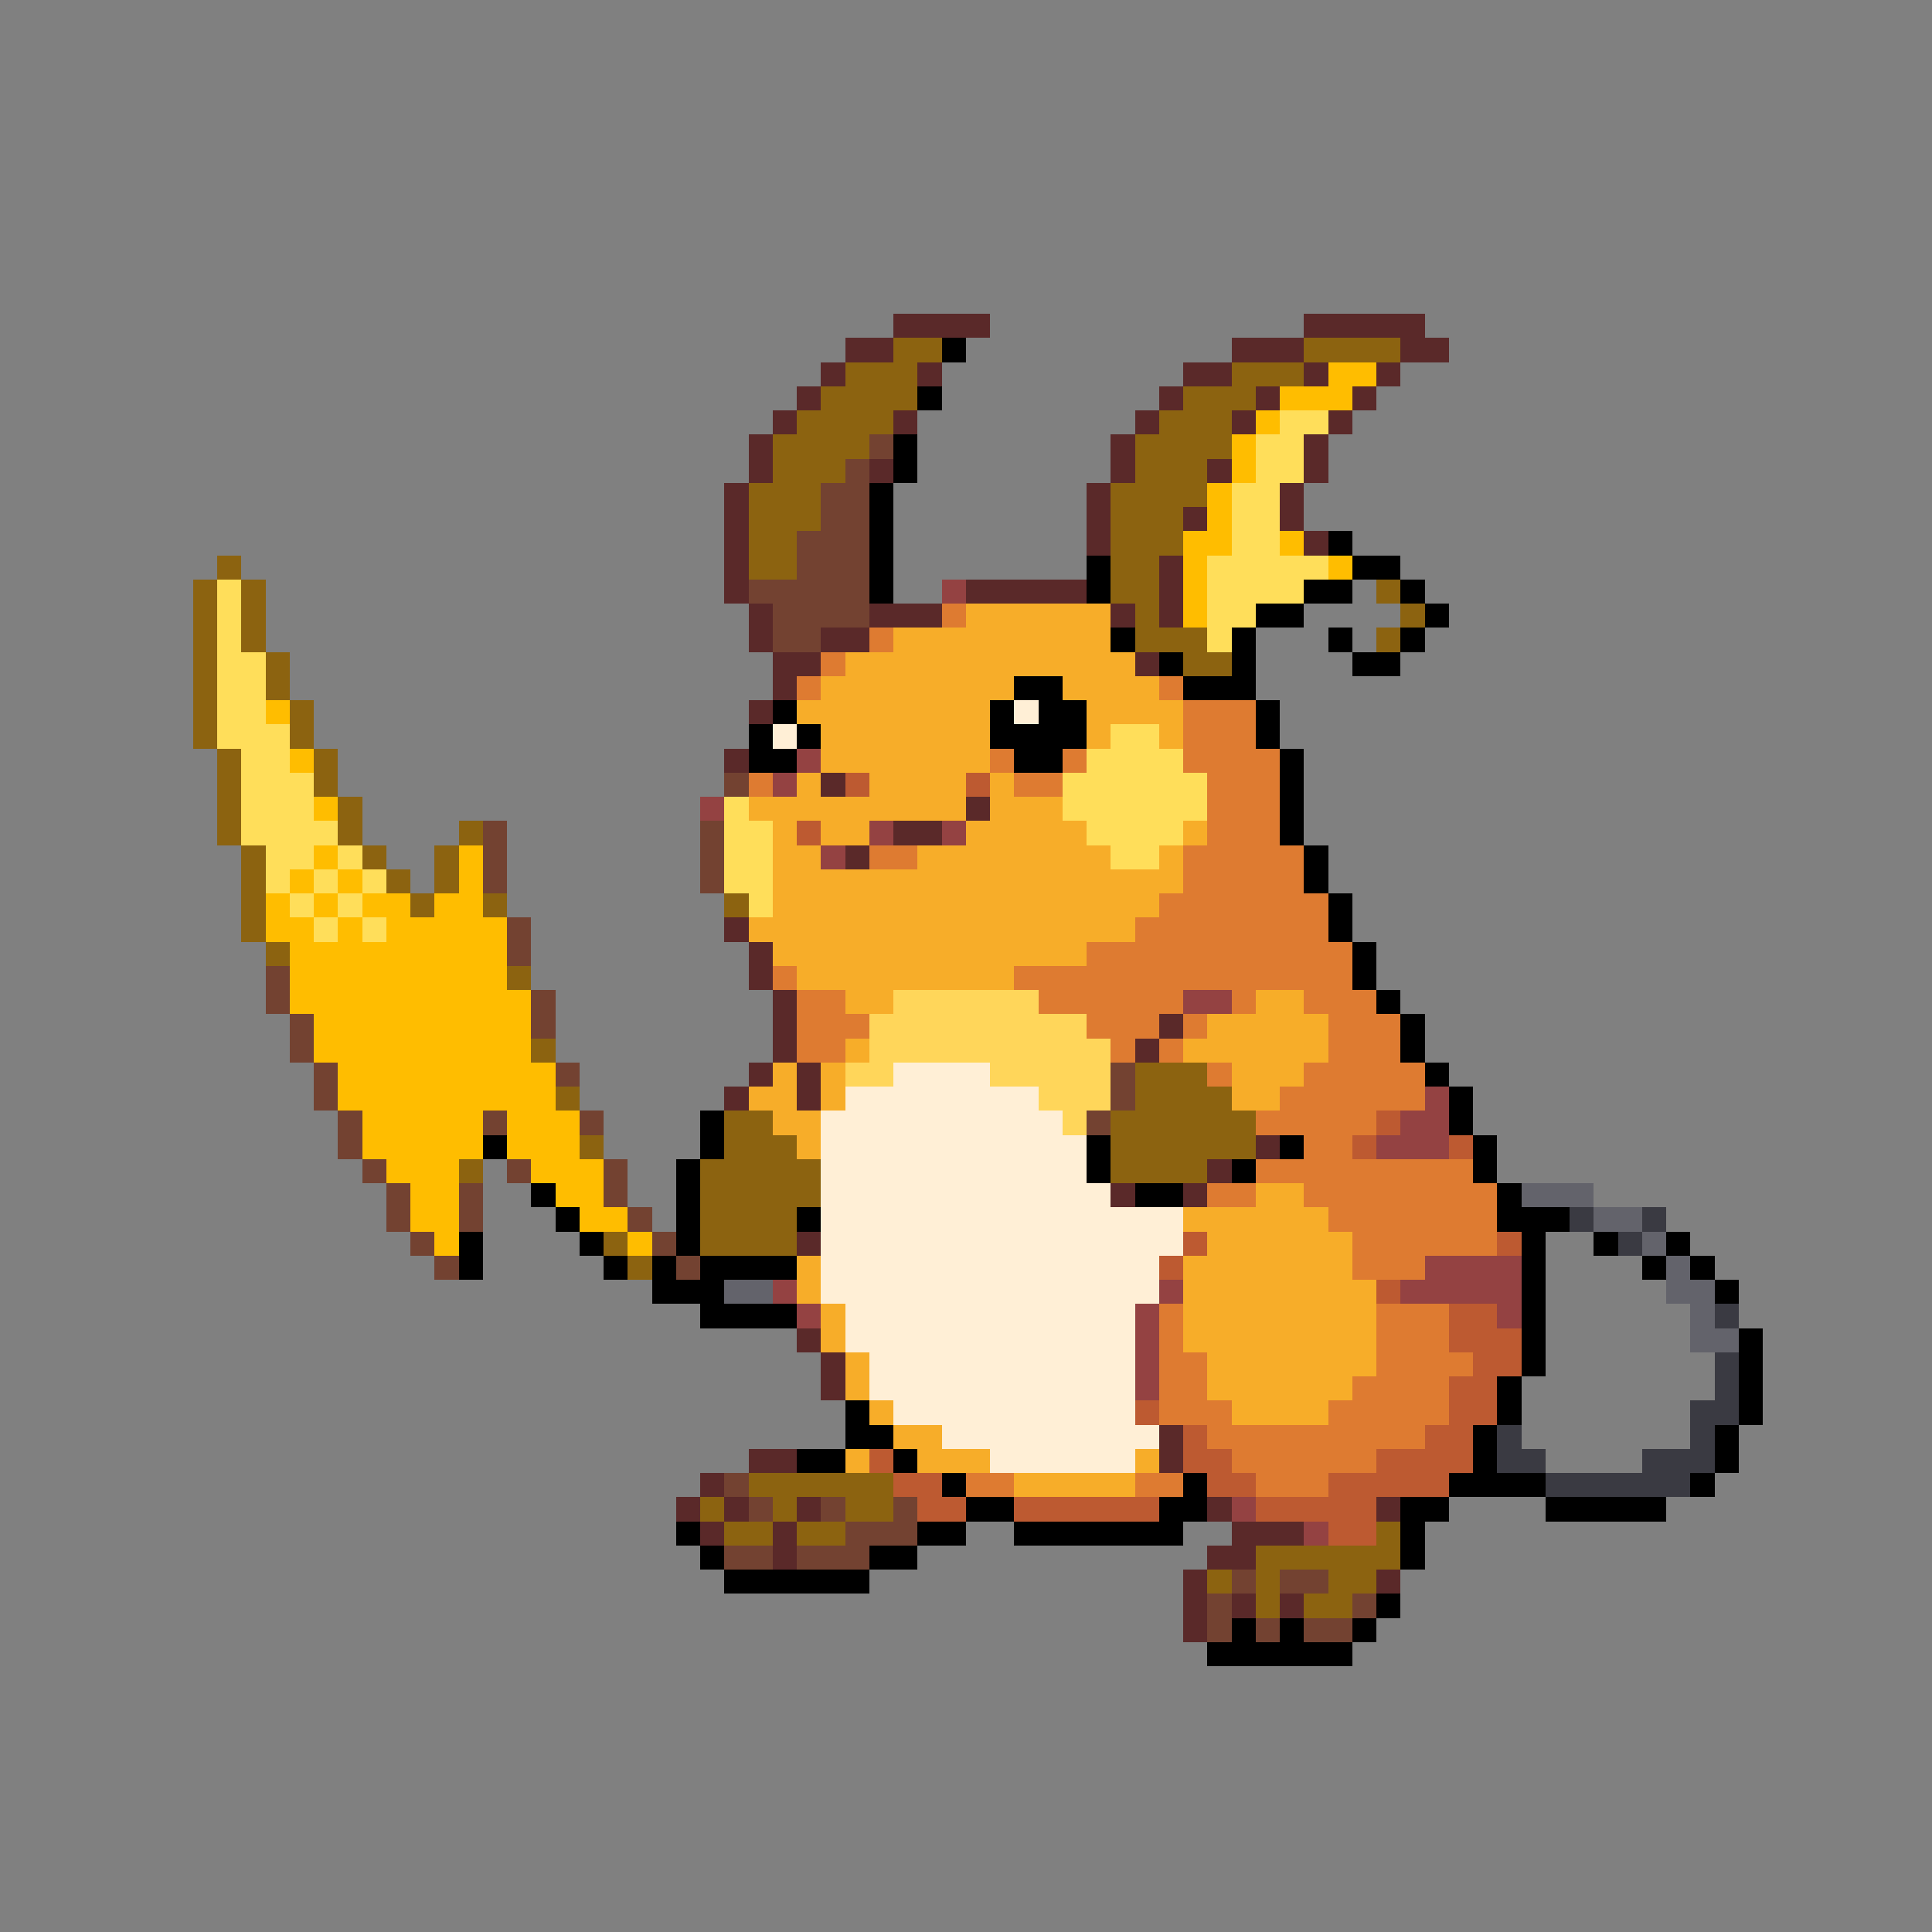 <svg xmlns="http://www.w3.org/2000/svg" viewBox="0 -0.5 80 80" shape-rendering="crispEdges">
<rect x="0" y="-0.5" width="80" height="80" fill="#808080" stroke="none"/>
<path stroke="#5a2929" d="M37 13h4M54 13h5M35 14h2M51 14h3M58 14h2M34 15h1M38 15h1M49 15h2M54 15h1M57 15h1M33 16h1M48 16h1M52 16h1M56 16h1M32 17h1M37 17h1M47 17h1M51 17h1M55 17h1M31 18h1M46 18h1M54 18h1M31 19h1M36 19h1M46 19h1M50 19h1M54 19h1M30 20h1M45 20h1M53 20h1M30 21h1M45 21h1M49 21h1M53 21h1M30 22h1M45 22h1M54 22h1M30 23h1M48 23h1M30 24h1M40 24h5M48 24h1M31 25h1M36 25h3M46 25h1M48 25h1M31 26h1M34 26h2M32 27h2M47 27h1M32 28h1M31 29h1M30 31h1M34 32h1M40 33h1M37 34h2M35 35h1M30 38h1M31 39h1M31 40h1M32 41h1M32 42h1M48 42h1M32 43h1M47 43h1M31 44h1M33 44h1M30 45h1M33 45h1M52 47h1M50 48h1M46 49h1M49 49h1M33 51h1M33 55h1M34 56h1M34 57h1M48 59h1M31 60h2M48 60h1M29 61h1M28 62h1M30 62h1M33 62h1M50 62h1M57 62h1M29 63h1M32 63h1M51 63h3M32 64h1M50 64h2M49 65h1M57 65h1M49 66h1M51 66h1M53 66h1M49 67h1" />
<path stroke="#8c6310" d="M37 14h2M54 14h4M35 15h3M51 15h3M34 16h4M49 16h3M33 17h4M48 17h3M32 18h4M47 18h4M32 19h3M47 19h3M31 20h3M46 20h4M31 21h3M46 21h3M31 22h2M46 22h3M9 23h1M31 23h2M46 23h2M8 24h1M10 24h1M46 24h2M57 24h1M8 25h1M10 25h1M47 25h1M58 25h1M8 26h1M10 26h1M47 26h3M57 26h1M8 27h1M11 27h1M49 27h2M8 28h1M11 28h1M8 29h1M12 29h1M8 30h1M12 30h1M9 31h1M13 31h1M9 32h1M13 32h1M9 33h1M14 33h1M9 34h1M14 34h1M19 34h1M10 35h1M15 35h1M18 35h1M10 36h1M16 36h1M18 36h1M10 37h1M17 37h1M20 37h1M30 37h1M10 38h1M11 39h1M21 40h1M22 43h1M47 44h3M23 45h1M47 45h4M30 46h2M46 46h6M24 47h1M30 47h3M46 47h6M19 48h1M29 48h5M46 48h4M29 49h5M29 50h4M25 51h1M29 51h4M26 52h1M31 61h6M29 62h1M32 62h1M35 62h2M30 63h2M33 63h2M57 63h1M52 64h6M50 65h1M52 65h1M55 65h2M52 66h1M54 66h2" />
<path stroke="#000000" d="M39 14h1M38 16h1M37 18h1M37 19h1M36 20h1M36 21h1M36 22h1M55 22h1M36 23h1M45 23h1M56 23h2M36 24h1M45 24h1M54 24h2M58 24h1M52 25h2M59 25h1M46 26h1M51 26h1M55 26h1M58 26h1M48 27h1M51 27h1M56 27h2M42 28h2M49 28h3M32 29h1M41 29h1M43 29h2M52 29h1M31 30h1M33 30h1M41 30h4M52 30h1M31 31h2M42 31h2M53 31h1M53 32h1M53 33h1M53 34h1M54 35h1M54 36h1M55 37h1M55 38h1M56 39h1M56 40h1M57 41h1M58 42h1M58 43h1M59 44h1M60 45h1M29 46h1M60 46h1M20 47h1M29 47h1M45 47h1M53 47h1M61 47h1M28 48h1M45 48h1M51 48h1M61 48h1M22 49h1M28 49h1M47 49h2M62 49h1M23 50h1M28 50h1M33 50h1M62 50h3M19 51h1M24 51h1M28 51h1M63 51h1M66 51h1M69 51h1M19 52h1M25 52h1M27 52h1M29 52h4M63 52h1M68 52h1M70 52h1M27 53h3M63 53h1M71 53h1M29 54h4M63 54h1M63 55h1M72 55h1M63 56h1M72 56h1M62 57h1M72 57h1M35 58h1M62 58h1M72 58h1M35 59h2M61 59h1M71 59h1M33 60h2M37 60h1M61 60h1M71 60h1M39 61h1M49 61h1M60 61h4M70 61h1M40 62h2M48 62h2M58 62h2M64 62h5M28 63h1M38 63h2M42 63h7M58 63h1M29 64h1M36 64h2M58 64h1M30 65h6M57 66h1M51 67h1M53 67h1M56 67h1M50 68h6" />
<path stroke="#ffbd00" d="M55 15h2M53 16h3M52 17h1M51 18h1M51 19h1M50 20h1M50 21h1M49 22h2M53 22h1M49 23h1M55 23h1M49 24h1M49 25h1M11 29h1M12 31h1M13 33h1M13 35h1M19 35h1M12 36h1M14 36h1M19 36h1M11 37h1M13 37h1M15 37h2M18 37h2M11 38h2M14 38h1M16 38h5M12 39h9M12 40h9M12 41h10M13 42h9M13 43h9M14 44h9M14 45h9M15 46h5M21 46h3M15 47h5M21 47h3M16 48h3M22 48h3M17 49h2M23 49h2M17 50h2M24 50h2M18 51h1M26 51h1" />
<path stroke="#ffde5a" d="M53 17h2M52 18h2M52 19h2M51 20h2M51 21h2M51 22h2M50 23h5M9 24h1M50 24h4M9 25h1M50 25h2M9 26h1M50 26h1M9 27h2M9 28h2M9 29h2M9 30h3M46 30h2M10 31h2M45 31h4M10 32h3M44 32h6M10 33h3M30 33h1M44 33h6M10 34h4M30 34h2M45 34h4M11 35h2M14 35h1M30 35h2M46 35h2M11 36h1M13 36h1M15 36h1M30 36h2M12 37h1M14 37h1M31 37h1M13 38h1M15 38h1" />
<path stroke="#734231" d="M36 18h1M35 19h1M34 20h2M34 21h2M33 22h3M33 23h3M31 24h5M32 25h4M32 26h2M30 32h1M20 34h1M29 34h1M20 35h1M29 35h1M20 36h1M29 36h1M21 38h1M21 39h1M11 40h1M11 41h1M22 41h1M12 42h1M22 42h1M12 43h1M13 44h1M23 44h1M46 44h1M13 45h1M46 45h1M14 46h1M20 46h1M24 46h1M45 46h1M14 47h1M15 48h1M21 48h1M25 48h1M16 49h1M19 49h1M25 49h1M16 50h1M19 50h1M26 50h1M17 51h1M27 51h1M18 52h1M28 52h1M30 61h1M31 62h1M34 62h1M37 62h1M35 63h3M30 64h2M33 64h3M51 65h1M53 65h2M50 66h1M56 66h1M50 67h1M52 67h1M54 67h2" />
<path stroke="#944242" d="M39 24h1M33 31h1M32 32h1M29 33h1M36 34h1M39 34h1M34 35h1M49 41h2M59 45h1M58 46h2M57 47h3M59 52h4M32 53h1M48 53h1M58 53h5M33 54h1M47 54h1M62 54h1M47 55h1M47 56h1M47 57h1M51 62h1M54 63h1" />
<path stroke="#de7b31" d="M39 25h1M36 26h1M34 27h1M33 28h1M48 28h1M49 29h3M49 30h3M41 31h1M44 31h1M49 31h4M31 32h1M42 32h2M50 32h3M50 33h3M50 34h3M36 35h2M49 35h5M49 36h5M48 37h7M47 38h8M45 39h11M32 40h1M42 40h14M33 41h2M43 41h6M51 41h1M54 41h3M33 42h3M45 42h3M49 42h1M55 42h3M33 43h2M46 43h1M48 43h1M55 43h3M50 44h1M54 44h5M53 45h6M52 46h5M54 47h2M52 48h9M50 49h2M54 49h8M55 50h7M56 51h6M56 52h3M48 54h1M57 54h3M48 55h1M57 55h3M48 56h2M57 56h4M48 57h2M56 57h4M48 58h3M55 58h5M50 59h9M51 60h6M40 61h2M47 61h2M52 61h3" />
<path stroke="#f7ad29" d="M40 25h6M37 26h9M35 27h12M34 28h8M44 28h4M33 29h8M45 29h4M34 30h7M45 30h1M48 30h1M34 31h7M33 32h1M36 32h4M41 32h1M31 33h9M41 33h3M32 34h1M34 34h2M40 34h5M49 34h1M32 35h2M38 35h8M48 35h1M32 36h17M32 37h16M31 38h16M32 39h13M33 40h9M35 41h2M52 41h2M50 42h5M35 43h1M49 43h6M32 44h1M34 44h1M51 44h3M31 45h2M34 45h1M51 45h2M32 46h2M33 47h1M52 49h2M49 50h6M50 51h6M33 52h1M49 52h7M33 53h1M49 53h8M34 54h1M49 54h8M34 55h1M49 55h8M35 56h1M50 56h7M35 57h1M50 57h6M36 58h1M51 58h4M37 59h2M35 60h1M38 60h3M47 60h1M42 61h5" />
<path stroke="#ffefd6" d="M42 29h1M32 30h1M37 44h4M35 45h8M34 46h10M34 47h11M34 48h11M34 49h12M34 50h15M34 51h15M34 52h14M34 53h14M35 54h12M35 55h12M36 56h11M36 57h11M37 58h10M39 59h9M41 60h6" />
<path stroke="#bd5a31" d="M35 32h1M40 32h1M33 34h1M57 46h1M56 47h1M60 47h1M49 51h1M62 51h1M48 52h1M57 53h1M60 54h2M60 55h3M61 56h2M60 57h2M47 58h1M60 58h2M49 59h1M59 59h2M36 60h1M49 60h2M57 60h4M37 61h2M50 61h2M55 61h5M38 62h2M42 62h6M52 62h5M55 63h2" />
<path stroke="#ffd65a" d="M37 41h6M36 42h9M36 43h10M35 44h2M41 44h5M43 45h3M44 46h1" />
<path stroke="#63636b" d="M63 49h3M66 50h2M68 51h1M69 52h1M30 53h2M69 53h2M70 54h1M70 55h2" />
<path stroke="#3a3a42" d="M65 50h1M68 50h1M67 51h1M71 54h1M71 56h1M71 57h1M70 58h2M62 59h1M70 59h1M62 60h2M68 60h3M64 61h6" />
</svg>